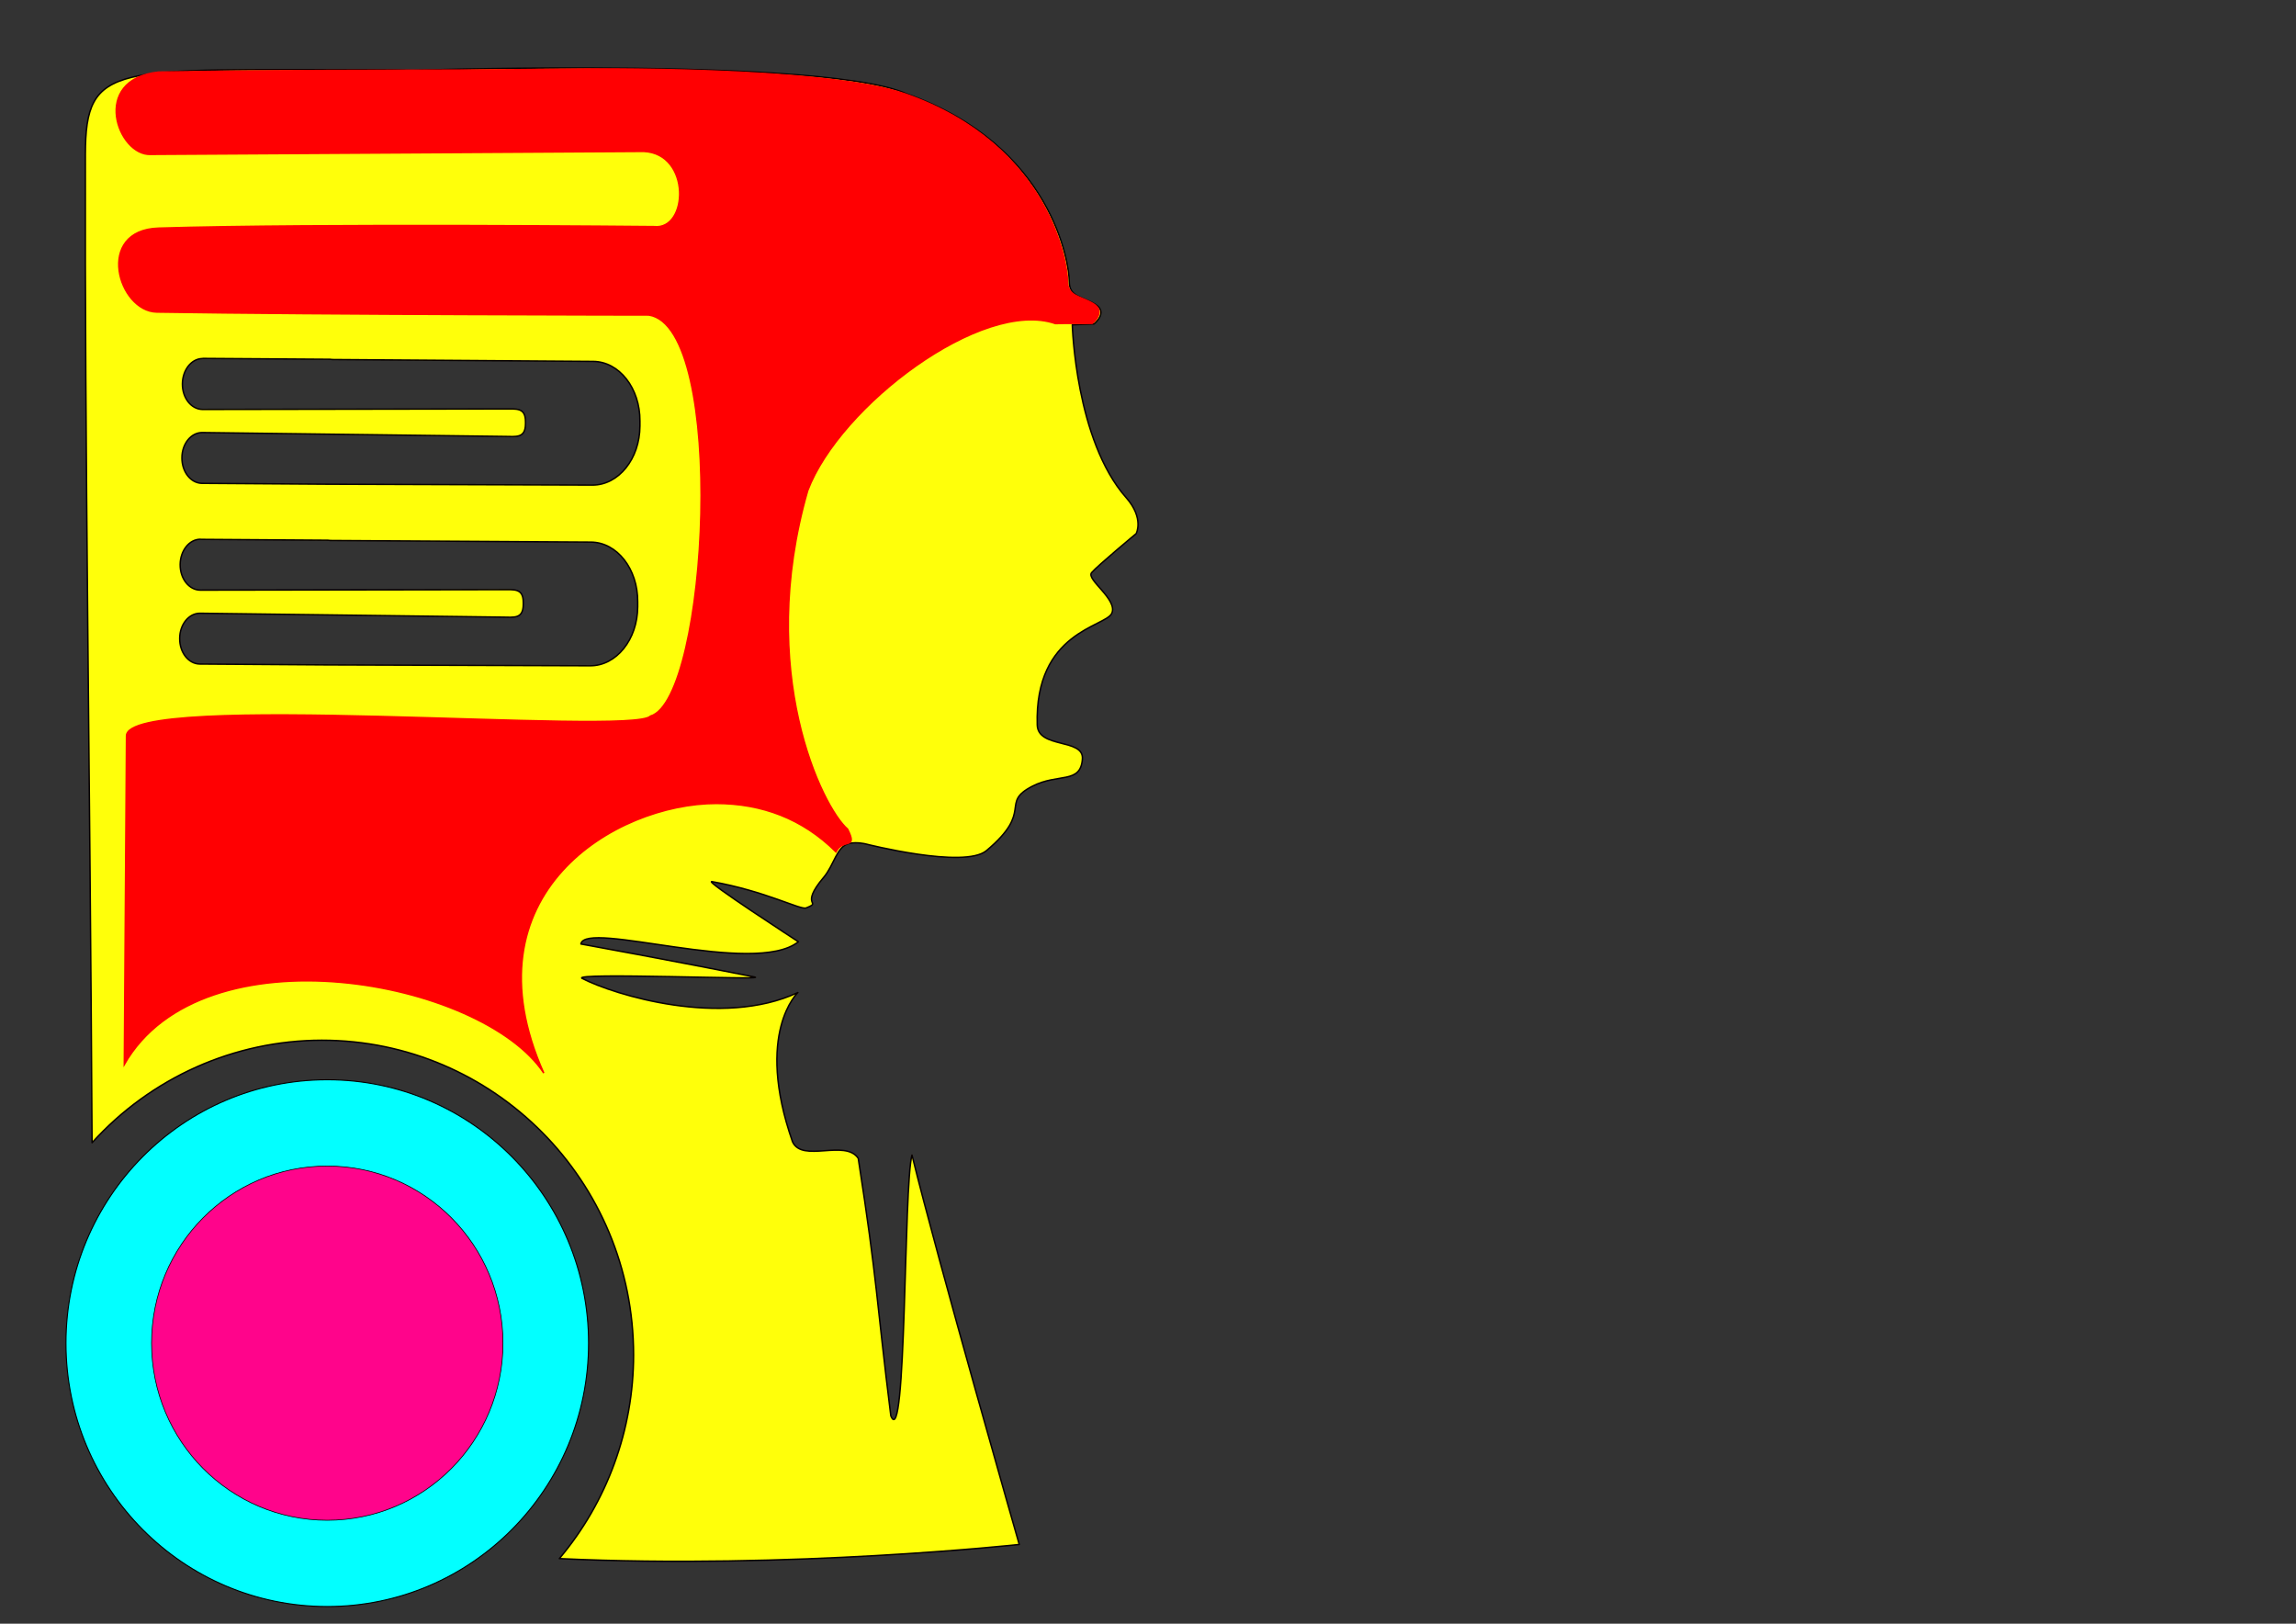 <?xml version="1.0" encoding="UTF-8" standalone="no"?>
<!-- Created with Inkscape (http://www.inkscape.org/) -->

<svg
   xmlns:dc="http://purl.org/dc/elements/1.1/"
   xmlns:cc="http://creativecommons.org/ns#"
   xmlns:rdf="http://www.w3.org/1999/02/22-rdf-syntax-ns#"
   xmlns:svg="http://www.w3.org/2000/svg"
   xmlns="http://www.w3.org/2000/svg"
   xmlns:sodipodi="http://sodipodi.sourceforge.net/DTD/sodipodi-0.dtd"
   xmlns:inkscape="http://www.inkscape.org/namespaces/inkscape"
   width="297mm"
   height="210mm"
   viewBox="0 0 297 210"
   version="1.1"
   id="svg10255"
   inkscape:version="0.92.2 5c3e80d, 2017-08-06"
   sodipodi:docname="Pock_dessous_seul.svg"
   inkscape:export-filename="/Users/fedak/Documents/PROJETS/ART GENERATIF/Pock_dessous_seul.png"
   inkscape:export-xdpi="96"
   inkscape:export-ydpi="96">
  <rect x="0" y="0" width="297" height="210" fill="#333333" stroke="none"/>
  <defs
     id="defs10249">
    <inkscape:path-effect
       effect="skeletal"
       id="path-effect11502"
       is_visible="true"
       pattern="M 0,5 C 0,2.24 2.24,0 5,0 7.76,0 10,2.24 10,5 10,7.76 7.76,10 5,10 2.24,10 0,7.76 0,5 Z"
       copytype="single_stretched"
       prop_scale="0.265"
       scale_y_rel="false"
       spacing="0"
       normal_offset="0"
       tang_offset="0"
       prop_units="false"
       vertical_pattern="false"
       fuse_tolerance="0" />
  </defs>
  <sodipodi:namedview
     id="base"
     pagecolor="#ffffff"
     bordercolor="#666666"
     borderopacity="1.0"
     inkscape:pageopacity="0.0"
     inkscape:pageshadow="2"
     inkscape:zoom="0.7"
     inkscape:cx="350.35439"
     inkscape:cy="366.77594"
     inkscape:document-units="mm"
     inkscape:current-layer="layer1"
     showgrid="false"
     inkscape:window-width="1652"
     inkscape:window-height="1005"
     inkscape:window-x="36"
     inkscape:window-y="10"
     inkscape:window-maximized="0"
     inkscape:snap-global="false"
     inkscape:pagecheckerboard="true" />
  <style type="text/css">
    .layer1 {animation: colorLayer1 5s linear infinite;}
	  @keyframes colorLayer1 { 0% {fill: #ffff0a;} 50% {fill: #D0D00a;} 100% {fill: #ffff0a;} }
    .layer2 {animation: colorLayer2 5s linear infinite;}
	  @keyframes colorLayer2 { 0% {fill: #ff0002;} 50% {fill: #ffa0a2;} 100% {fill: #ff0002;} }
     .layer4 {animation: Rotate1 5s linear infinite; transform-origin: 14% 14%;}
     @keyframes Rotate1 { 0% {transform: rotateY(0deg);} 50% {transform: rotateY(360deg);} 100% {transform: rotateY(0deg);} }
 </style>
  <g
     inkscape:label="Calque 1"
     inkscape:groupmode="layer"
     id="layer1"
     transform="translate(0,-87)">
    <path
	   class="layer1"
       style="fill:#ffff0a;fill-opacity:1;stroke:#070000;stroke-width:0.702;stroke-linecap:round;stroke-linejoin:round;stroke-miterlimit:4;stroke-dasharray:none;stroke-opacity:1"
       d="M 286.605 33.184 C 239.916 33.073 201.391 34.314 201.391 34.314 C 194.616 34.071 188.129 34.01 181.871 34.01 C 55.734 34.193 41.782 29.847 41.67 75.42 C 41.325 215.827 43.963 377.085 44.939 557.699 C 73.704 525.902 114.41 507.75 157.068 507.689 C 241.122 507.689 309.271 576.462 309.271 661.256 C 309.271 697.683 296.41 732.953 273.043 760.67 C 385.344 765.969 497.529 753.787 497.529 753.787 C 497.529 753.787 457.799 615.387 445.168 563.73 C 441.092 578.228 442.527 709.807 434.834 690.984 C 427.715 634.028 428.405 626.291 418.932 565.314 C 412.501 555.811 391.601 567.69 386.836 557.213 C 368.292 504.033 389.479 484.418 389.479 484.418 C 352.332 501.779 299.683 485.515 284.182 477.535 C 278.153 474.428 376.847 478.511 368.234 476.805 C 328.734 468.947 283.549 460.723 283.549 460.723 C 285.615 448.844 368.235 476.805 389.707 459.627 C 389.707 459.627 343.202 429.472 347.508 430.264 C 373.861 434.955 390.741 444.215 393.496 443.119 C 401.764 439.83 389.765 442.691 402.109 428.133 C 407.162 422.163 408.481 412.904 414.566 411.625 C 418.298 410.833 422.49 411.869 422.49 411.869 C 422.49 411.869 470.718 424.174 481.512 415.158 C 504.936 395.543 487.769 392.07 503.902 383.725 C 516.533 377.207 527.558 382.812 528.361 370.324 C 528.993 360.273 506.659 365.452 506.314 353.816 C 504.937 308.069 539.729 305.997 542.715 299.297 C 545.7 292.535 530.084 282.849 532.84 279.498 C 535.653 276.148 554.6 260.432 554.6 260.432 C 554.6 260.432 558.618 253.001 549.719 242.889 C 524.916 214.807 523.424 158.521 523.424 158.521 L 533.988 158.094 C 533.988 158.094 541.222 152.491 534.619 148.531 C 528.017 144.511 521.874 145.059 521.932 137.201 C 521.989 129.282 513.835 71.045 442.643 45.826 C 420.158 35.701 346.634 33.326 286.605 33.184 z M 98.965 174.92 L 161.086 175.346 C 161.488 175.346 161.891 175.408 162.293 175.469 L 289.521 176.383 C 302.267 176.443 312.486 189.479 312.371 205.5 L 312.371 207.936 C 312.314 223.956 301.921 236.811 289.176 236.75 L 160.742 236.322 L 98.621 235.896 C 93.11 235.836 88.745 230.292 88.803 223.408 C 88.803 216.586 93.282 211.043 98.736 211.104 L 246.289 212.992 C 251.916 213.053 256.45 213.967 256.508 206.9 L 256.508 205.805 C 256.508 198.739 251.972 199.651 246.346 199.59 L 98.85 199.834 C 93.338 199.773 88.976 194.229 89.033 187.346 C 89.09 180.585 93.395 175.104 98.734 174.98 C 98.848 174.98 98.908 174.98 98.965 174.92 z M 97.766 263.158 C 97.816 263.173 97.874 263.204 97.932 263.234 L 160.053 263.66 C 160.455 263.66 160.856 263.722 161.258 263.783 L 288.43 264.574 C 301.176 264.635 311.396 277.671 311.281 293.691 L 311.281 296.129 C 311.224 312.15 300.832 325.002 288.086 324.941 L 159.65 324.516 L 97.529 324.088 C 92.017 324.027 87.654 318.485 87.711 311.602 C 87.711 304.779 92.19 299.236 97.645 299.297 L 245.197 301.186 C 250.824 301.247 255.359 302.16 255.416 295.094 L 255.416 293.996 C 255.416 286.93 250.88 287.844 245.254 287.783 L 97.76 288.027 C 92.248 287.967 87.884 282.422 87.941 275.539 C 87.999 268.777 92.305 263.296 97.645 263.174 C 97.673 263.143 97.715 263.143 97.766 263.158 z "
       transform="matrix(0.265,0,0,0.265,0,87)"
       id="path34" />
  </g>
  <g
     inkscape:label="Calque 2"
     inkscape:groupmode="layer"
     id="layer2"
     transform="translate(0,-87)">
    <path
	   class="layer2"
       sodipodi:nodetypes="ccsccccccccccscccccccccc"
       d="m 83.934,127.747 c 10.172,1.567 7.71,49.641 0.211,51.867 -2.445,2.598 -67.744,-3.313 -67.783,2.56 l -0.284,42.507 c 10.135,-17.782 46.293,-10.945 54.263,1.104 -10.358,-23.216 9.314,-34.868 22.321,-34.868 5.882,0.013 11.128,1.949 15.468,6.252 0.928,-1.818 2.891,-0.179 1.511,-2.937 -3.24,-2.788 -11.918,-20.339 -5.153,-43.791 4.141,-10.93 22.57,-24.883 32.045,-21.587 l 1.107,-0.025 h 3.643 c 0,0 1.89,-1.492 0.149,-2.549 -1.741,-1.045 -3.345,-0.895 -3.345,-2.997 0,-2.102 -2.238,-17.546 -20.953,-24.124 -10.421,-3.656 -42.344,-3.241 -42.344,-3.241 -22.535,0.293 -30.741,0.04 -54.284,0.403 -8.891,0.931 -5.256,10.897 -0.984,10.647 l 63.754,-0.383 c 6.146,0.276 5.769,10.211 1.341,9.721 0,0 -43.679,-0.43 -64.103,0.199 -8.267,0.254 -5.261,10.775 -0.224,10.856 21.212,0.341 63.643,0.385 63.643,0.385 z"
       style="fill:#ff0002;stroke:#ff0000;stroke-width:0.187;stroke-linecap:butt;stroke-linejoin:miter;stroke-miterlimit:4;stroke-dasharray:none;stroke-opacity:1;fill-opacity:1"
       id="path30"
       inkscape:connector-curvature="0" />
  </g>
  <g
     inkscape:label="Calque 3"
     inkscape:groupmode="layer"
     id="layer3"
     transform="translate(0,-87)">
    <ellipse
       ry="34.065"
       rx="33.8"
       cy="260.714"
       cx="42.333"
       id="path4436"
       style="fill:#02ffff;fill-opacity:1;stroke:#000000;stroke-width:0.132;stroke-miterlimit:4;stroke-dasharray:none;stroke-opacity:1"
       inkscape:export-xdpi="96"
       inkscape:export-ydpi="96" />
  </g>
  <g
     inkscape:label="Calque 4"
     inkscape:groupmode="layer"
     id="layer4"
     transform="translate(0,-87)">
    <ellipse
       class="layer4"
       style="fill:#ff048b;fill-opacity:1;stroke:#000000;stroke-width:0.089;stroke-miterlimit:4;stroke-dasharray:none;stroke-opacity:1"
       id="ellipse4438"
       cx="42.333"
       cy="260.714"
       rx="22.729"
       ry="22.907"
       inkscape:export-xdpi="96"
       inkscape:export-ydpi="96" />
  </g>
  <g
     inkscape:groupmode="layer"
     id="layer2"
     inkscape:label="bulle parole" />
</svg>
